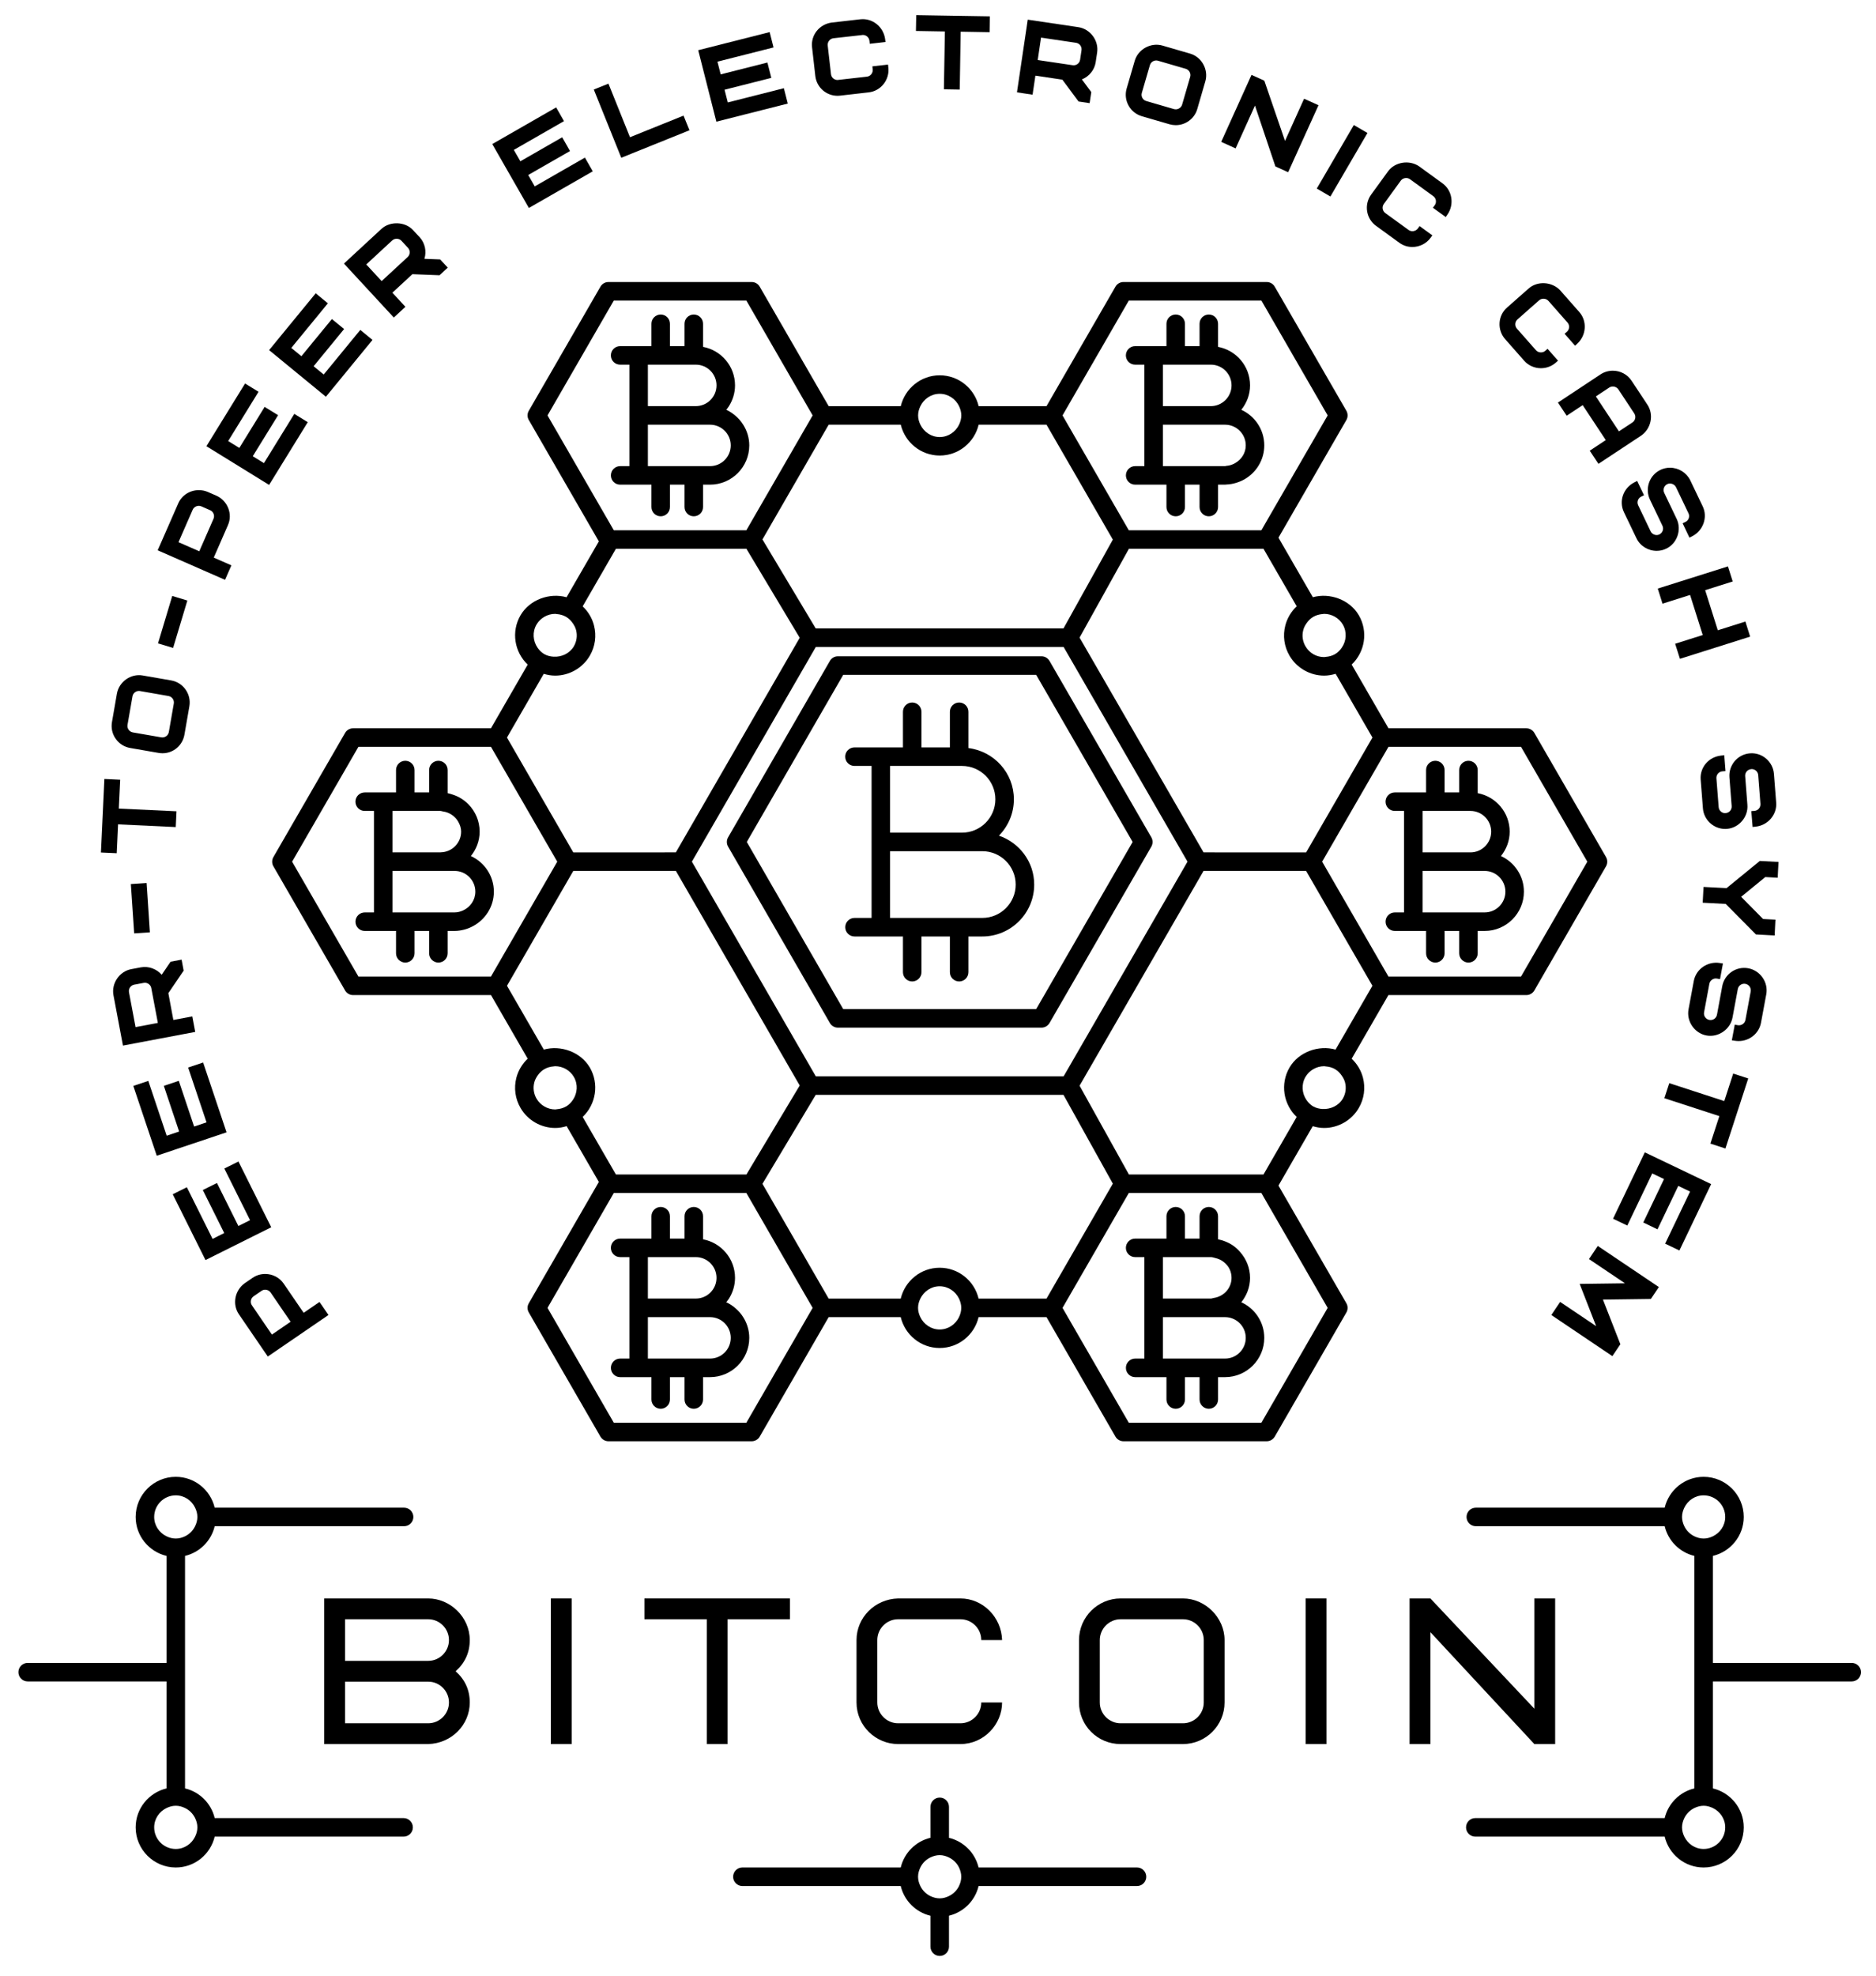 <?xml version="1.0" encoding="UTF-8"?>
<svg width="76px" height="80px" viewBox="0 0 76 80" version="1.1" xmlns="http://www.w3.org/2000/svg" xmlns:xlink="http://www.w3.org/1999/xlink">
    <!-- Generator: Sketch 49 (51002) - http://www.bohemiancoding.com/sketch -->
    <title>bitcoin-grey-28</title>
    <desc>Created with Sketch.</desc>
    <defs></defs>
    <g id="Page-1" stroke="none" stroke-width="1" fill="none" fill-rule="evenodd">
        <g id="bitcoin-grey-28" fill="#000000">
            <path d="M13.978,68.094 L13.978,69.779 L17.347,69.779 C17.81,69.779 18.188,69.4 18.188,68.937 C18.188,68.473 17.81,68.094 17.347,68.094 L13.978,68.094 Z M13.978,67.252 L17.347,67.252 C17.81,67.252 18.188,66.873 18.188,66.41 C18.188,65.947 17.81,65.567 17.347,65.567 L13.978,65.567 L13.978,67.252 Z M13.135,70.621 L13.135,64.725 L17.347,64.725 C18.231,64.725 19.031,65.475 19.031,66.41 C19.031,66.915 18.837,67.336 18.458,67.673 C18.837,68.01 19.031,68.431 19.031,68.937 C19.031,69.846 18.29,70.596 17.347,70.621 L13.135,70.621 Z" id="Fill-1"></path>
            <polygon id="Fill-2" points="22.316 70.621 23.159 70.621 23.159 64.725 22.316 64.725"></polygon>
            <polyline id="Fill-3" points="29.476 65.567 29.476 70.621 28.633 70.621 28.633 65.567 26.106 65.567 26.106 64.725 32.002 64.725 32.002 65.567 29.476 65.567"></polyline>
            <path d="M38.91,64.725 C39.812,64.725 40.57,65.475 40.596,66.41 L39.753,66.41 C39.753,65.947 39.374,65.567 38.91,65.567 L36.384,65.567 C35.921,65.567 35.541,65.947 35.541,66.41 L35.541,68.937 C35.541,69.4 35.921,69.779 36.384,69.779 L38.91,69.779 C39.374,69.779 39.753,69.4 39.753,68.937 L40.596,68.937 C40.596,69.829 39.854,70.621 38.91,70.621 L36.384,70.621 C35.482,70.621 34.699,69.888 34.699,68.937 L34.699,66.41 C34.699,65.5 35.44,64.75 36.384,64.725 L38.91,64.725" id="Fill-4"></path>
            <path d="M48.767,66.41 C48.767,65.947 48.388,65.567 47.924,65.567 L45.397,65.567 C44.935,65.567 44.555,65.947 44.555,66.41 L44.555,68.937 C44.555,69.4 44.935,69.779 45.397,69.779 L47.924,69.779 C48.388,69.779 48.767,69.4 48.767,68.937 L48.767,66.41 Z M49.609,68.937 C49.609,69.863 48.851,70.621 47.924,70.621 L45.397,70.621 C44.463,70.621 43.713,69.871 43.713,68.937 L43.713,66.41 C43.713,65.483 44.471,64.725 45.397,64.725 L47.924,64.725 C48.817,64.725 49.609,65.491 49.609,66.41 L49.609,68.937 Z" id="Fill-5"></path>
            <polygon id="Fill-6" points="52.894 70.621 53.737 70.621 53.737 64.725 52.894 64.725"></polygon>
            <polyline id="Fill-7" points="63.002 70.621 62.159 70.621 57.948 66.09 57.948 70.621 57.105 70.621 57.105 64.725 57.948 64.725 62.159 69.189 62.159 64.725 63.002 64.725 63.002 70.621"></polyline>
            <path d="M10.204,52.386 C10.027,52.507 9.981,52.75 10.104,52.927 L10.982,54.214 L11.947,53.553 L11.067,52.267 C10.945,52.091 10.703,52.045 10.525,52.166 L10.204,52.386 Z M10.306,51.844 C10.646,51.611 11.143,51.687 11.389,52.047 L12.27,53.333 L12.912,52.893 L13.133,53.215 L10.882,54.755 L9.781,53.148 C9.546,52.804 9.634,52.318 9.984,52.064 L10.306,51.844 Z" id="Fill-8"></path>
            <path d="M10.745,52.223 C10.691,52.223 10.64,52.239 10.596,52.269 L10.275,52.489 C10.217,52.529 10.177,52.589 10.165,52.659 C10.152,52.729 10.166,52.799 10.206,52.856 L11.015,54.04 L11.773,53.521 L10.964,52.338 C10.915,52.266 10.833,52.223 10.745,52.223 Z M10.95,54.387 L10,52.998 C9.923,52.886 9.894,52.749 9.919,52.614 C9.944,52.478 10.02,52.361 10.133,52.283 L10.455,52.063 C10.682,51.908 11.015,51.971 11.17,52.196 L12.121,53.586 L10.95,54.387 Z M10.743,51.836 C10.609,51.836 10.483,51.875 10.376,51.947 L10.055,52.167 C9.764,52.378 9.686,52.787 9.884,53.077 L10.915,54.581 L12.959,53.182 L12.88,53.067 L12.237,53.507 L11.286,52.118 C11.165,51.941 10.962,51.836 10.743,51.836 Z M10.849,54.929 L9.678,53.218 C9.404,52.818 9.508,52.254 9.911,51.963 L10.235,51.741 C10.383,51.64 10.559,51.586 10.743,51.586 C11.045,51.586 11.325,51.732 11.492,51.976 L12.302,53.159 L12.944,52.719 L13.307,53.247 L10.849,54.929 Z" id="Fill-9"></path>
            <polyline id="Fill-10" points="9.252 49.985 8.384 48.243 8.732 48.069 9.601 49.812 10.298 49.464 9.256 47.374 9.604 47.2 10.82 49.639 8.381 50.855 7.165 48.416 7.514 48.242 8.556 50.333 9.252 49.985"></polyline>
            <path d="M7.333,48.472 L8.437,50.687 L10.653,49.583 L9.547,47.368 L9.423,47.43 L10.465,49.52 L9.544,49.979 L8.676,48.237 L8.551,48.299 L9.419,50.041 L8.499,50.501 L7.458,48.409 L7.333,48.472 Z M8.325,51.023 L6.998,48.359 L7.57,48.074 L8.612,50.166 L9.084,49.929 L8.216,48.187 L8.789,47.902 L9.657,49.644 L10.13,49.408 L9.088,47.317 L9.66,47.032 L10.988,49.695 L8.325,51.023 Z" id="Fill-11"></path>
            <polyline id="Fill-12" points="7.415 45.898 6.795 44.048 7.164 43.924 7.785 45.774 8.525 45.526 7.78 43.306 8.15 43.181 9.02 45.772 6.429 46.64 5.56 44.05 5.93 43.926 6.675 46.146 7.415 45.898"></polyline>
            <path d="M5.718,44.129 L6.507,46.482 L8.861,45.693 L8.072,43.34 L7.939,43.384 L8.684,45.605 L7.706,45.932 L7.085,44.082 L6.953,44.126 L7.573,45.977 L6.596,46.304 L5.851,44.084 L5.718,44.129 Z M6.35,46.798 L5.401,43.971 L6.008,43.768 L6.753,45.988 L7.257,45.819 L6.637,43.969 L7.243,43.765 L7.864,45.616 L8.367,45.447 L7.622,43.227 L8.229,43.023 L9.178,45.851 L6.35,46.798 Z" id="Fill-13"></path>
            <path d="M5.414,39.749 C5.203,39.789 5.064,39.994 5.104,40.204 L5.393,41.737 L6.541,41.52 L6.252,39.987 C6.213,39.777 6.008,39.637 5.797,39.677 L5.414,39.749 Z M7.308,39.276 L6.688,40.187 L6.924,41.447 L7.69,41.303 L7.763,41.686 L5.081,42.192 L4.72,40.277 C4.645,39.875 4.916,39.446 5.342,39.366 L5.725,39.294 C6.051,39.232 6.386,39.391 6.553,39.688 L6.984,39.056 L7.257,39.004 L7.308,39.276 Z" id="Fill-14"></path>
            <path d="M5.869,39.795 C5.853,39.795 5.836,39.797 5.82,39.8 L5.437,39.871 C5.294,39.899 5.199,40.037 5.226,40.18 L5.492,41.59 L6.395,41.42 L6.129,40.01 C6.106,39.885 5.997,39.795 5.869,39.795 Z M5.293,41.883 L4.981,40.227 C4.928,39.949 5.112,39.679 5.391,39.626 L5.774,39.554 C6.056,39.5 6.324,39.69 6.375,39.964 L6.687,41.619 L5.293,41.883 Z M5.866,39.406 C5.827,39.406 5.787,39.409 5.748,39.417 L5.365,39.489 C5.017,39.554 4.777,39.905 4.843,40.254 L5.181,42.046 L7.617,41.586 L7.591,41.449 L6.824,41.593 L6.555,40.16 L7.175,39.249 L7.157,39.15 L7.059,39.169 L6.543,39.925 L6.444,39.75 C6.325,39.537 6.104,39.406 5.866,39.406 Z M4.981,42.338 L4.597,40.3 C4.507,39.818 4.837,39.334 5.318,39.243 L5.702,39.171 C6.019,39.111 6.343,39.232 6.551,39.47 L6.91,38.942 L7.357,38.858 L7.44,39.304 L6.82,40.215 L7.023,41.301 L7.79,41.157 L7.909,41.785 L4.981,42.338 Z" id="Fill-15"></path>
            <polyline id="Fill-16" points="5.552 37.662 5.435 35.913 5.823 35.888 5.94 37.636 5.552 37.662"></polyline>
            <path d="M5.568,36.029 L5.668,37.528 L5.807,37.519 L5.707,36.02 L5.568,36.029 Z M5.436,37.795 L5.301,35.797 L5.94,35.755 L6.072,37.752 L5.436,37.795 Z" id="Fill-17"></path>
            <polyline id="Fill-18" points="4.683 32.86 7.02 32.97 7.001 33.359 4.664 33.25 4.609 34.418 4.22 34.4 4.349 31.673 4.738 31.692 4.683 32.86"></polyline>
            <path d="M4.351,34.281 L4.49,34.287 L4.545,33.119 L6.882,33.229 L6.889,33.089 L4.552,32.979 L4.607,31.811 L4.468,31.804 L4.351,34.281 Z M4.729,34.549 L4.089,34.52 L4.229,31.542 L4.869,31.573 L4.813,32.741 L7.15,32.851 L7.12,33.49 L4.783,33.38 L4.729,34.549 Z" id="Fill-19"></path>
            <path d="M5.695,27.859 C5.483,27.822 5.28,27.965 5.244,28.176 L5.043,29.329 C5.006,29.54 5.149,29.743 5.36,29.78 L6.513,29.98 C6.725,30.017 6.927,29.874 6.963,29.663 L7.164,28.511 C7.201,28.3 7.059,28.096 6.847,28.06 L5.695,27.859 Z M6.914,27.676 C7.337,27.749 7.621,28.155 7.549,28.578 L7.348,29.73 C7.273,30.156 6.872,30.439 6.445,30.364 L5.293,30.164 C4.871,30.09 4.585,29.685 4.659,29.262 L4.859,28.109 C4.931,27.702 5.343,27.402 5.762,27.475 L6.914,27.676 Z" id="Fill-20"></path>
            <path d="M5.628,27.978 C5.499,27.978 5.389,28.071 5.367,28.197 L5.166,29.35 C5.141,29.494 5.238,29.631 5.382,29.657 L6.534,29.857 C6.678,29.881 6.815,29.784 6.84,29.642 L7.041,28.489 C7.053,28.42 7.037,28.35 6.997,28.292 C6.956,28.234 6.895,28.195 6.825,28.183 L5.674,27.982 C5.659,27.98 5.644,27.978 5.628,27.978 Z M6.58,30.111 C6.55,30.111 6.521,30.109 6.491,30.104 L5.339,29.903 C5.059,29.854 4.871,29.586 4.92,29.307 L5.121,28.155 C5.169,27.879 5.433,27.69 5.717,27.736 L6.868,27.937 C7.003,27.96 7.122,28.035 7.201,28.148 C7.28,28.261 7.311,28.397 7.287,28.533 L7.086,29.684 C7.044,29.932 6.831,30.111 6.58,30.111 Z M5.634,27.589 C5.322,27.589 5.036,27.827 4.982,28.131 L4.782,29.283 C4.752,29.455 4.792,29.628 4.892,29.772 C4.993,29.916 5.143,30.011 5.315,30.041 L6.467,30.241 C6.83,30.305 7.163,30.061 7.225,29.709 L7.426,28.556 C7.486,28.2 7.248,27.861 6.893,27.799 L5.74,27.598 C5.705,27.592 5.669,27.589 5.634,27.589 Z M6.583,30.501 C6.53,30.501 6.477,30.496 6.424,30.487 L5.272,30.287 C5.034,30.246 4.827,30.114 4.688,29.916 C4.548,29.718 4.495,29.478 4.536,29.24 L4.736,28.088 C4.819,27.613 5.293,27.265 5.783,27.352 L6.936,27.552 C7.426,27.638 7.756,28.107 7.672,28.599 L7.471,29.752 C7.395,30.186 7.022,30.501 6.583,30.501 Z" id="Fill-21"></path>
            <polyline id="Fill-22" points="6.557 25.968 7.062 24.288 7.435 24.4 6.93 26.08 6.557 25.968"></polyline>
            <path d="M6.712,25.884 L6.846,25.924 L7.279,24.484 L7.145,24.444 L6.712,25.884 Z M7.013,26.236 L6.401,26.052 L6.978,24.132 L7.59,24.317 L7.013,26.236 Z" id="Fill-23"></path>
            <path d="M8.205,20.389 C8.009,20.303 7.778,20.393 7.692,20.589 L7.066,22.018 L8.138,22.488 L8.764,21.058 C8.85,20.862 8.759,20.631 8.563,20.545 L8.205,20.389 Z M8.719,20.187 C9.098,20.354 9.296,20.816 9.12,21.215 L8.495,22.644 L9.209,22.956 L9.053,23.314 L6.553,22.218 L7.335,20.433 C7.502,20.051 7.961,19.869 8.362,20.032 L8.719,20.187 Z" id="Fill-24"></path>
            <path d="M7.231,21.954 L8.073,22.323 L8.649,21.008 C8.677,20.944 8.679,20.872 8.653,20.806 C8.627,20.74 8.577,20.688 8.513,20.66 L8.155,20.503 C8.027,20.446 7.864,20.51 7.807,20.639 L7.231,21.954 Z M8.202,22.652 L6.902,22.082 L7.578,20.539 C7.688,20.287 8.002,20.164 8.255,20.274 L8.613,20.431 C8.738,20.485 8.835,20.586 8.885,20.715 C8.935,20.843 8.933,20.983 8.878,21.108 L8.202,22.652 Z M6.717,22.154 L8.988,23.149 L9.044,23.021 L8.331,22.708 L9.005,21.165 C9.075,21.007 9.078,20.831 9.014,20.668 C8.95,20.504 8.824,20.37 8.669,20.302 L8.312,20.146 C8.232,20.114 8.146,20.097 8.057,20.097 C7.791,20.097 7.552,20.248 7.45,20.483 L6.717,22.154 Z M9.117,23.479 L6.388,22.283 L7.221,20.383 C7.363,20.057 7.691,19.847 8.057,19.847 C8.178,19.847 8.296,19.87 8.409,19.916 L8.769,20.073 C8.985,20.168 9.16,20.352 9.247,20.577 C9.335,20.802 9.331,21.047 9.234,21.265 L8.66,22.579 L9.374,22.892 L9.117,23.479 Z" id="Fill-25"></path>
            <polyline id="Fill-26" points="9.736 18.31 10.762 16.648 11.094 16.853 10.068 18.515 10.733 18.925 11.964 16.931 12.296 17.136 10.861 19.463 8.534 18.027 9.969 15.701 10.302 15.906 9.072 17.9 9.736 18.31"></polyline>
            <path d="M8.706,17.987 L10.82,19.29 L12.124,17.177 L12.004,17.103 L10.774,19.097 L9.896,18.555 L10.922,16.894 L10.802,16.82 L9.777,18.482 L8.9,17.941 L10.13,15.947 L10.01,15.873 L8.706,17.987 Z M10.902,19.635 L8.362,18.068 L9.928,15.529 L10.474,15.864 L9.244,17.859 L9.696,18.138 L10.721,16.476 L11.266,16.812 L10.24,18.474 L10.693,18.753 L11.923,16.759 L12.468,17.095 L10.902,19.635 Z" id="Fill-27"></path>
            <polyline id="Fill-28" points="12.228 14.6 13.463 13.095 13.764 13.342 12.529 14.847 13.131 15.341 14.613 13.535 14.914 13.782 13.185 15.889 11.078 14.16 12.807 12.052 13.107 12.299 11.625 14.105 12.228 14.6"></polyline>
            <path d="M11.254,14.143 L13.168,15.713 L14.738,13.799 L14.63,13.711 L13.148,15.517 L12.354,14.865 L13.588,13.359 L13.48,13.271 L12.245,14.776 L11.449,14.122 L12.932,12.317 L12.824,12.229 L11.254,14.143 Z M13.203,16.065 L10.902,14.177 L12.79,11.876 L13.283,12.282 L11.801,14.088 L12.21,14.424 L13.446,12.919 L13.94,13.324 L12.705,14.83 L13.114,15.165 L14.596,13.359 L15.09,13.765 L13.203,16.065 Z" id="Fill-29"></path>
            <path d="M16.356,9.665 C16.21,9.508 15.963,9.499 15.805,9.644 L14.661,10.701 L15.454,11.559 L16.598,10.502 C16.756,10.356 16.766,10.109 16.62,9.952 L16.356,9.665 Z M17.76,11.019 L16.66,10.975 L15.719,11.845 L16.247,12.417 L15.961,12.681 L14.11,10.68 L15.541,9.358 C15.841,9.081 16.348,9.084 16.641,9.401 L16.906,9.687 C17.131,9.93 17.174,10.298 17.01,10.597 L17.775,10.628 L17.963,10.831 L17.76,11.019 Z" id="Fill-30"></path>
            <path d="M14.838,10.708 L15.461,11.382 L16.513,10.41 C16.565,10.362 16.595,10.297 16.598,10.226 C16.601,10.156 16.576,10.088 16.528,10.036 L16.264,9.75 C16.168,9.647 15.993,9.64 15.889,9.736 L14.838,10.708 Z M15.447,11.735 L14.484,10.694 L15.72,9.552 C15.921,9.367 16.263,9.381 16.447,9.58 L16.712,9.867 C16.805,9.967 16.853,10.099 16.848,10.236 C16.842,10.374 16.783,10.501 16.682,10.594 L15.447,11.735 Z M14.287,10.687 L15.968,12.505 L16.07,12.41 L15.542,11.838 L16.613,10.848 L17.713,10.891 L17.786,10.824 L17.719,10.751 L16.803,10.714 L16.9,10.537 C17.039,10.285 17.004,9.978 16.815,9.772 L16.549,9.486 C16.318,9.236 15.871,9.223 15.626,9.45 L14.287,10.687 Z M15.954,12.858 L13.934,10.673 L15.456,9.266 C15.799,8.949 16.413,8.969 16.732,9.316 L16.998,9.602 C17.217,9.84 17.288,10.174 17.194,10.48 L17.832,10.505 L18.14,10.837 L17.807,11.145 L16.707,11.102 L15.896,11.852 L16.424,12.424 L15.954,12.858 Z" id="Fill-31"></path>
            <polyline id="Fill-32" points="21.034 6.701 22.729 5.73 22.922 6.069 21.229 7.04 21.616 7.718 23.649 6.552 23.844 6.891 21.473 8.251 20.113 5.879 22.484 4.52 22.678 4.858 20.646 6.024 21.034 6.701"></polyline>
            <path d="M20.284,5.925 L21.519,8.08 L23.673,6.845 L23.603,6.723 L21.57,7.888 L21.058,6.993 L22.751,6.023 L22.682,5.901 L20.988,6.872 L20.475,5.978 L22.507,4.812 L22.438,4.69 L20.284,5.925 Z M21.426,8.421 L19.943,5.833 L22.531,4.349 L22.848,4.905 L20.816,6.07 L21.081,6.531 L22.775,5.559 L23.092,6.116 L21.399,7.086 L21.663,7.547 L23.696,6.382 L24.014,6.937 L21.426,8.421 Z" id="Fill-33"></path>
            <polyline id="Fill-34" points="25.453 5.718 27.622 4.845 27.769 5.206 25.238 6.226 24.219 3.695 24.58 3.55 25.453 5.718"></polyline>
            <path d="M24.381,3.765 L25.308,6.063 L27.605,5.137 L27.553,5.007 L25.384,5.881 L24.511,3.713 L24.381,3.765 Z M25.169,6.388 L24.056,3.626 L24.649,3.387 L25.522,5.556 L27.691,4.682 L27.932,5.275 L25.169,6.388 Z" id="Fill-35"></path>
            <polyline id="Fill-36" points="29.105 3.164 30.999 2.684 31.095 3.063 29.201 3.543 29.394 4.3 31.666 3.724 31.762 4.103 29.111 4.775 28.438 2.124 31.09 1.452 31.186 1.83 28.913 2.407 29.105 3.164"></polyline>
            <path d="M28.589,2.214 L29.202,4.623 L31.61,4.012 L31.576,3.876 L29.303,4.452 L29.049,3.453 L30.943,2.972 L30.909,2.836 L29.015,3.316 L28.761,2.316 L31.034,1.74 L31,1.604 L28.589,2.214 Z M29.021,4.927 L28.286,2.033 L31.18,1.3 L31.337,1.921 L29.065,2.497 L29.196,3.012 L31.089,2.532 L31.247,3.153 L29.353,3.633 L29.484,4.148 L31.756,3.572 L31.914,4.194 L29.021,4.927 Z" id="Fill-37"></path>
            <path d="M34.869,0.905 C35.284,0.858 35.672,1.162 35.732,1.591 L35.346,1.635 C35.321,1.422 35.127,1.268 34.914,1.292 L33.751,1.425 C33.539,1.449 33.385,1.643 33.408,1.856 L33.541,3.019 C33.565,3.232 33.76,3.386 33.973,3.362 L35.135,3.229 C35.348,3.204 35.502,3.011 35.479,2.797 L35.865,2.753 C35.912,3.163 35.613,3.567 35.179,3.616 L34.017,3.749 C33.603,3.796 33.204,3.5 33.154,3.063 L33.021,1.901 C32.974,1.483 33.275,1.099 33.707,1.038 L34.869,0.905" id="Fill-38"></path>
            <path d="M34.954,1.025 C34.931,1.025 34.907,1.027 34.883,1.029 L33.721,1.162 C33.359,1.213 33.105,1.532 33.146,1.887 L33.278,3.049 C33.319,3.403 33.635,3.67 34.002,3.625 L35.165,3.492 C35.338,3.472 35.495,3.384 35.604,3.243 C35.684,3.141 35.731,3.018 35.743,2.893 L35.601,2.909 C35.57,3.137 35.388,3.325 35.149,3.353 L33.987,3.486 C33.698,3.519 33.449,3.312 33.417,3.033 L33.284,1.87 C33.253,1.588 33.456,1.333 33.737,1.301 L34.9,1.168 C35.141,1.141 35.36,1.284 35.44,1.499 L35.579,1.483 C35.487,1.215 35.238,1.025 34.954,1.025 Z M33.93,3.879 C33.469,3.879 33.082,3.534 33.03,3.077 L32.898,1.915 C32.841,1.425 33.189,0.985 33.689,0.914 L34.855,0.781 C35.345,0.726 35.787,1.085 35.856,1.573 L35.874,1.701 L35.236,1.774 L35.222,1.65 C35.206,1.516 35.093,1.415 34.958,1.415 L33.765,1.549 C33.621,1.565 33.517,1.697 33.532,1.843 L33.665,3.004 C33.681,3.138 33.794,3.239 33.929,3.239 L35.121,3.104 C35.265,3.088 35.37,2.956 35.355,2.811 L35.341,2.687 L35.975,2.614 L35.989,2.739 C36.016,2.969 35.947,3.209 35.801,3.397 C35.65,3.591 35.434,3.713 35.193,3.74 L34.031,3.873 C33.997,3.877 33.963,3.879 33.93,3.879 Z" id="Fill-39"></path>
            <polyline id="Fill-40" points="38.796 1.156 38.757 3.5 38.366 3.493 38.406 1.15 37.233 1.13 37.24 0.74 39.975 0.785 39.968 1.176 38.796 1.156"></polyline>
            <path d="M38.493,3.37 L38.634,3.373 L38.673,1.029 L39.845,1.049 L39.848,0.908 L37.363,0.867 L37.36,1.007 L38.533,1.027 L38.493,3.37 Z M38.88,3.627 L38.239,3.616 L38.279,1.273 L37.106,1.253 L37.118,0.613 L40.102,0.662 L40.09,1.303 L38.919,1.283 L38.88,3.627 Z" id="Fill-41"></path>
            <path d="M43.938,2.051 C43.969,1.84 43.822,1.64 43.609,1.609 L42.068,1.381 L41.898,2.536 L43.437,2.765 C43.65,2.796 43.849,2.648 43.881,2.437 L43.938,2.051 Z M43.764,3.994 L43.107,3.11 L41.841,2.921 L41.726,3.692 L41.341,3.634 L41.741,0.938 L43.667,1.224 C44.071,1.284 44.387,1.681 44.323,2.109 L44.266,2.494 C44.217,2.822 43.957,3.086 43.621,3.146 L44.078,3.761 L44.037,4.035 L43.764,3.994 Z" id="Fill-42"></path>
            <path d="M42.04,2.431 L43.456,2.641 C43.604,2.664 43.736,2.559 43.757,2.418 L43.814,2.033 C43.824,1.963 43.807,1.893 43.764,1.836 C43.722,1.78 43.661,1.743 43.591,1.733 L42.174,1.523 L42.04,2.431 Z M43.495,2.894 C43.47,2.894 43.445,2.892 43.419,2.888 L41.755,2.642 L41.963,1.239 L43.628,1.486 C43.763,1.505 43.883,1.577 43.965,1.687 C44.047,1.798 44.081,1.934 44.061,2.07 L44.004,2.455 C43.966,2.706 43.748,2.894 43.495,2.894 Z M43.834,3.878 L43.932,3.893 L43.947,3.794 L43.4,3.059 L43.599,3.023 C43.882,2.972 44.101,2.752 44.142,2.476 L44.2,2.09 C44.251,1.74 43.999,1.4 43.648,1.347 L41.847,1.08 L41.483,3.529 L41.621,3.549 L41.736,2.779 L43.177,2.994 L43.834,3.878 Z M44.142,4.177 L43.694,4.11 L43.038,3.226 L41.946,3.063 L41.831,3.834 L41.199,3.739 L41.636,0.796 L43.686,1.1 C44.17,1.173 44.519,1.643 44.447,2.127 L44.389,2.513 C44.342,2.832 44.125,3.096 43.829,3.216 L44.21,3.729 L44.142,4.177 Z" id="Fill-43"></path>
            <path d="M48.336,3.15 C48.396,2.944 48.276,2.726 48.07,2.666 L46.947,2.339 C46.741,2.279 46.524,2.399 46.464,2.605 L46.137,3.728 C46.077,3.934 46.196,4.151 46.402,4.211 L47.525,4.538 C47.732,4.598 47.949,4.479 48.009,4.273 L48.336,3.15 Z M48.383,4.382 C48.264,4.793 47.828,5.032 47.417,4.912 L46.293,4.586 C45.878,4.464 45.642,4.034 45.763,3.619 L46.09,2.495 C46.209,2.084 46.645,1.845 47.056,1.965 L48.18,2.291 C48.576,2.407 48.828,2.85 48.71,3.259 L48.383,4.382 Z" id="Fill-44"></path>
            <path d="M46.839,2.449 C46.722,2.449 46.617,2.527 46.584,2.64 L46.257,3.763 C46.216,3.903 46.297,4.051 46.437,4.091 L47.561,4.418 C47.697,4.458 47.85,4.374 47.889,4.238 L48.216,3.115 C48.236,3.047 48.228,2.976 48.194,2.913 C48.16,2.851 48.103,2.806 48.036,2.786 L46.912,2.459 C46.888,2.452 46.864,2.449 46.839,2.449 Z M47.634,4.679 C47.586,4.679 47.538,4.672 47.49,4.658 L46.368,4.331 C46.095,4.252 45.938,3.966 46.017,3.693 L46.344,2.57 C46.422,2.305 46.715,2.143 46.982,2.219 L48.105,2.546 C48.237,2.584 48.347,2.672 48.413,2.794 C48.48,2.915 48.495,3.053 48.456,3.185 L48.129,4.308 C48.066,4.526 47.862,4.679 47.634,4.679 Z M46.839,2.059 C46.549,2.059 46.29,2.253 46.21,2.53 L45.883,3.654 C45.782,4 45.981,4.364 46.328,4.466 L47.452,4.792 C47.793,4.893 48.166,4.683 48.263,4.347 L48.59,3.224 C48.687,2.889 48.479,2.509 48.145,2.411 L47.021,2.085 C46.961,2.068 46.9,2.059 46.839,2.059 Z M47.633,5.068 C47.548,5.068 47.464,5.056 47.382,5.033 L46.258,4.706 C45.779,4.566 45.503,4.062 45.643,3.584 L45.97,2.461 C46.105,1.995 46.622,1.71 47.091,1.845 L48.214,2.171 C48.685,2.309 48.966,2.822 48.83,3.293 L48.503,4.417 C48.392,4.801 48.034,5.068 47.633,5.068 Z" id="Fill-45"></path>
            <polyline id="Fill-46" points="52.123 6.809 51.769 6.648 50.858 3.934 49.994 5.843 49.639 5.683 50.764 3.198 51.119 3.359 52.042 6.044 52.894 4.163 53.249 4.324 52.123 6.809"></polyline>
            <path d="M51.87,6.556 L52.061,6.643 L53.084,4.386 L52.956,4.328 L52.026,6.382 L51.019,3.45 L50.826,3.364 L49.804,5.62 L49.932,5.678 L50.876,3.592 L51.87,6.556 Z M52.185,6.974 L51.668,6.739 L50.841,4.275 L50.057,6.009 L49.473,5.745 L50.701,3.032 L51.22,3.267 L52.058,5.706 L52.831,3.998 L53.415,4.261 L52.185,6.974 Z" id="Fill-47"></path>
            <polyline id="Fill-48" points="54.891 5.234 55.228 5.43 53.853 7.786 53.516 7.59 54.891 5.234"></polyline>
            <path d="M53.687,7.545 L53.808,7.615 L55.057,5.475 L54.936,5.404 L53.687,7.545 Z M53.897,7.957 L53.345,7.635 L54.846,5.063 L55.398,5.385 L53.897,7.957 Z" id="Fill-49"></path>
            <path d="M58.365,7.525 C58.703,7.77 58.783,8.256 58.539,8.612 L58.224,8.384 C58.35,8.21 58.311,7.966 58.137,7.84 L57.192,7.154 C57.019,7.028 56.774,7.067 56.648,7.24 L55.962,8.185 C55.836,8.358 55.875,8.604 56.048,8.729 L56.994,9.415 C57.167,9.541 57.412,9.502 57.537,9.329 L57.853,9.558 C57.609,9.892 57.117,9.986 56.765,9.73 L55.819,9.044 C55.482,8.799 55.389,8.313 55.646,7.957 L56.333,7.012 C56.58,6.671 57.062,6.592 57.421,6.839 L58.365,7.525" id="Fill-50"></path>
            <path d="M56.961,6.82 C56.748,6.82 56.556,6.917 56.434,7.085 L55.748,8.03 C55.537,8.322 55.602,8.731 55.893,8.943 L56.838,9.629 C57.085,9.808 57.45,9.777 57.668,9.578 L57.552,9.495 C57.379,9.639 57.106,9.652 56.92,9.517 L55.975,8.831 C55.745,8.663 55.694,8.341 55.861,8.111 L56.547,7.167 C56.706,6.947 57.043,6.892 57.266,7.052 L58.21,7.739 C58.321,7.819 58.395,7.938 58.416,8.074 C58.431,8.168 58.42,8.262 58.386,8.347 L58.499,8.429 C58.622,8.146 58.542,7.807 58.292,7.626 L57.347,6.94 C57.234,6.862 57.1,6.82 56.961,6.82 Z M57.216,10.001 C57.026,10.001 56.844,9.943 56.691,9.831 L55.746,9.145 C55.343,8.853 55.253,8.287 55.545,7.883 L56.232,6.938 C56.508,6.557 57.092,6.462 57.492,6.736 L58.439,7.424 C58.831,7.709 58.923,8.273 58.642,8.683 L58.57,8.788 L58.049,8.412 L58.123,8.311 C58.208,8.193 58.182,8.027 58.063,7.941 L57.119,7.255 C57.004,7.173 56.831,7.201 56.749,7.314 L56.063,8.258 C55.977,8.376 56.003,8.542 56.122,8.628 L57.067,9.314 C57.182,9.397 57.354,9.368 57.436,9.256 L57.509,9.154 L58.027,9.53 L57.954,9.631 C57.785,9.863 57.509,10.001 57.216,10.001 Z" id="Fill-51"></path>
            <path d="M63.888,12.719 C64.164,13.032 64.136,13.525 63.818,13.82 L63.561,13.527 C63.722,13.385 63.737,13.138 63.596,12.977 L62.822,12.1 C62.68,11.939 62.433,11.923 62.271,12.066 L61.395,12.839 C61.233,12.981 61.218,13.229 61.359,13.389 L62.133,14.266 C62.275,14.427 62.523,14.443 62.684,14.301 L62.941,14.593 C62.632,14.867 62.13,14.852 61.841,14.524 L61.067,13.647 C60.791,13.335 60.806,12.838 61.137,12.547 L62.014,11.773 C62.33,11.495 62.816,11.522 63.114,11.842 L63.888,12.719" id="Fill-52"></path>
            <path d="M62.523,11.707 C62.365,11.707 62.214,11.764 62.096,11.867 L61.219,12.641 C61.088,12.756 61.01,12.915 61,13.089 C60.989,13.263 61.047,13.436 61.161,13.565 L61.935,14.442 C62.134,14.668 62.501,14.72 62.757,14.573 L62.663,14.466 C62.461,14.57 62.192,14.522 62.039,14.349 L61.266,13.472 C61.078,13.259 61.099,12.933 61.312,12.745 L62.189,11.972 C62.394,11.792 62.735,11.813 62.916,12.017 L63.69,12.894 C63.848,13.075 63.857,13.337 63.727,13.527 L63.819,13.632 C64.002,13.383 63.998,13.033 63.794,12.802 L63.021,11.925 C62.892,11.787 62.71,11.707 62.523,11.707 Z M62.425,14.91 C62.165,14.91 61.917,14.8 61.747,14.607 L60.974,13.73 C60.816,13.552 60.735,13.313 60.75,13.073 C60.765,12.832 60.873,12.612 61.054,12.453 L61.931,11.68 C62.285,11.367 62.876,11.403 63.206,11.757 L63.981,12.636 C64.303,13 64.268,13.573 63.903,13.912 L63.81,13.999 L63.384,13.516 L63.478,13.434 C63.587,13.337 63.598,13.169 63.502,13.06 L62.729,12.183 C62.636,12.078 62.46,12.066 62.354,12.159 L61.477,12.933 C61.368,13.029 61.357,13.197 61.453,13.307 L62.227,14.184 C62.319,14.288 62.496,14.3 62.601,14.207 L62.694,14.124 L63.118,14.604 L63.024,14.687 C62.861,14.831 62.648,14.91 62.425,14.91 Z" id="Fill-53"></path>
            <path d="M65.666,15.697 C65.549,15.519 65.306,15.469 65.127,15.587 L64.478,16.017 L65.551,17.641 L66.2,17.211 C66.38,17.093 66.429,16.851 66.311,16.671 L65.666,15.697 Z M64.791,18.609 L64.576,18.285 L65.227,17.855 L64.152,16.231 L63.504,16.661 L63.288,16.336 L64.912,15.262 C65.257,15.035 65.751,15.119 65.991,15.483 L66.636,16.457 C66.865,16.804 66.77,17.287 66.416,17.536 L64.791,18.609 Z" id="Fill-54"></path>
            <path d="M64.651,16.052 L65.586,17.467 L66.131,17.107 C66.19,17.068 66.23,17.009 66.245,16.94 C66.259,16.87 66.245,16.799 66.206,16.74 L65.562,15.766 C65.485,15.65 65.314,15.614 65.196,15.691 L64.651,16.052 Z M65.516,17.814 L64.304,15.981 L65.058,15.483 C65.287,15.331 65.621,15.4 65.771,15.629 L66.415,16.603 C66.491,16.717 66.517,16.855 66.489,16.991 C66.461,17.125 66.383,17.241 66.269,17.316 L65.516,17.814 Z M64.75,18.32 L64.826,18.436 L66.347,17.432 C66.641,17.225 66.725,16.818 66.531,16.526 L65.887,15.551 C65.697,15.264 65.266,15.178 64.981,15.366 L63.461,16.371 L63.539,16.488 L64.187,16.058 L65.4,17.89 L64.75,18.32 Z M64.756,18.782 L64.403,18.25 L65.053,17.82 L64.117,16.405 L63.469,16.834 L63.115,16.301 L64.843,15.158 C64.989,15.062 65.16,15.011 65.338,15.011 C65.646,15.011 65.929,15.162 66.096,15.414 L66.74,16.388 C67.007,16.792 66.894,17.353 66.488,17.638 L64.756,18.782 Z" id="Fill-55"></path>
            <path d="M66.406,21.739 L65.9,20.684 C65.718,20.3 65.875,19.844 66.268,19.644 L66.436,19.995 C66.242,20.088 66.16,20.322 66.253,20.515 L66.758,21.571 C66.851,21.764 67.084,21.847 67.277,21.754 C67.471,21.661 67.554,21.427 67.461,21.234 L66.956,20.178 C66.775,19.802 66.926,19.329 67.322,19.139 C67.695,18.96 68.174,19.111 68.363,19.506 L68.868,20.56 C69.048,20.937 68.887,21.403 68.501,21.601 L68.333,21.249 C68.526,21.156 68.609,20.923 68.516,20.729 L68.011,19.674 C67.918,19.48 67.685,19.398 67.491,19.49 C67.298,19.583 67.215,19.817 67.308,20.01 L67.813,21.066 C67.989,21.435 67.836,21.919 67.445,22.105 C67.073,22.284 66.594,22.133 66.406,21.739" id="Fill-56"></path>
            <path d="M66.215,19.824 C65.968,20.013 65.878,20.345 66.013,20.63 L66.519,21.685 C66.626,21.91 66.86,22.055 67.115,22.055 C67.211,22.055 67.307,22.033 67.391,21.993 C67.545,21.919 67.662,21.787 67.721,21.62 C67.78,21.453 67.772,21.271 67.7,21.12 L67.195,20.064 C67.136,19.941 67.128,19.801 67.174,19.671 C67.22,19.541 67.313,19.437 67.437,19.377 C67.684,19.259 68.004,19.372 68.123,19.62 L68.628,20.675 C68.688,20.798 68.696,20.938 68.65,21.068 C68.619,21.157 68.564,21.235 68.493,21.294 L68.553,21.42 C68.796,21.23 68.888,20.893 68.755,20.614 L68.251,19.56 C68.101,19.249 67.687,19.103 67.377,19.251 C67.217,19.328 67.098,19.462 67.041,19.629 C66.985,19.794 66.995,19.97 67.069,20.124 L67.574,21.18 C67.696,21.436 67.588,21.744 67.331,21.867 C67.083,21.985 66.764,21.871 66.645,21.625 L66.14,20.569 C66.036,20.352 66.098,20.097 66.275,19.95 L66.215,19.824 Z M67.115,22.305 C66.764,22.305 66.441,22.104 66.294,21.792 L65.788,20.738 C65.575,20.291 65.761,19.762 66.211,19.532 L66.325,19.474 L66.602,20.054 L66.49,20.108 C66.358,20.171 66.302,20.329 66.366,20.461 L66.871,21.517 C66.932,21.643 67.096,21.703 67.223,21.641 C67.355,21.578 67.411,21.419 67.348,21.288 L66.843,20.232 C66.741,20.019 66.727,19.776 66.804,19.549 C66.883,19.317 67.048,19.132 67.268,19.026 C67.387,18.969 67.52,18.939 67.653,18.939 C68.003,18.939 68.327,19.14 68.476,19.451 L68.981,20.506 C69.19,20.944 69,21.485 68.558,21.712 L68.443,21.771 L68.166,21.189 L68.279,21.136 C68.343,21.105 68.391,21.052 68.414,20.985 C68.438,20.918 68.434,20.847 68.403,20.784 L67.898,19.728 C67.837,19.601 67.673,19.542 67.545,19.603 C67.481,19.633 67.434,19.687 67.41,19.754 C67.386,19.821 67.39,19.893 67.42,19.956 L67.925,21.012 C68.026,21.222 68.038,21.474 67.957,21.703 C67.876,21.933 67.713,22.116 67.499,22.218 C67.381,22.275 67.248,22.305 67.115,22.305 Z" id="Fill-57"></path>
            <polyline id="Fill-58" points="68.922 23.817 69.51 25.678 70.627 25.325 70.744 25.697 68.139 26.521 68.021 26.148 69.138 25.795 68.55 23.934 67.433 24.287 67.315 23.915 69.921 23.092 70.038 23.464 68.922 23.817"></polyline>
            <path d="M68.178,26.23 L68.22,26.364 L70.587,25.616 L70.545,25.482 L69.428,25.834 L68.765,23.735 L69.881,23.382 L69.839,23.249 L67.472,23.996 L67.514,24.13 L68.631,23.777 L69.294,25.877 L68.178,26.23 Z M68.057,26.677 L67.863,26.067 L68.981,25.714 L68.468,24.091 L67.351,24.444 L67.159,23.833 L70.002,22.935 L70.195,23.545 L69.079,23.898 L69.591,25.521 L70.709,25.168 L70.901,25.779 L68.057,26.677 Z" id="Fill-59"></path>
            <path d="M69.112,32.722 L69.021,31.557 C68.988,31.133 69.3,30.766 69.738,30.719 L69.769,31.108 C69.555,31.124 69.394,31.313 69.41,31.527 L69.501,32.692 C69.518,32.906 69.706,33.067 69.919,33.05 C70.133,33.033 70.294,32.845 70.277,32.632 L70.187,31.466 C70.154,31.05 70.465,30.663 70.903,30.629 C71.314,30.597 71.707,30.91 71.74,31.345 L71.832,32.51 C71.863,32.926 71.545,33.303 71.115,33.348 L71.084,32.96 C71.299,32.943 71.459,32.755 71.442,32.541 L71.353,31.375 C71.336,31.162 71.146,31.001 70.934,31.018 C70.721,31.034 70.559,31.223 70.575,31.436 L70.666,32.602 C70.697,33.009 70.381,33.405 69.949,33.438 C69.537,33.47 69.146,33.157 69.112,32.722" id="Fill-60"></path>
            <path d="M69.624,30.869 C69.325,30.957 69.122,31.234 69.146,31.547 L69.237,32.712 C69.265,33.067 69.585,33.339 69.939,33.314 C70.293,33.287 70.568,32.965 70.542,32.611 L70.451,31.446 C70.44,31.309 70.483,31.177 70.573,31.072 C70.663,30.967 70.788,30.903 70.924,30.893 L70.964,30.891 C71.231,30.891 71.456,31.1 71.477,31.366 L71.567,32.531 C71.585,32.771 71.436,32.986 71.217,33.059 L71.229,33.198 C71.523,33.109 71.73,32.828 71.707,32.52 L71.616,31.355 C71.589,31 71.267,30.729 70.913,30.753 C70.737,30.767 70.578,30.849 70.464,30.985 C70.352,31.118 70.298,31.286 70.311,31.456 L70.402,32.622 C70.413,32.758 70.369,32.891 70.279,32.996 C70.19,33.101 70.065,33.164 69.929,33.174 L69.888,33.176 C69.622,33.176 69.397,32.967 69.377,32.702 L69.286,31.536 C69.275,31.399 69.318,31.266 69.408,31.162 C69.47,31.09 69.548,31.037 69.635,31.008 L69.624,30.869 Z M69.891,33.566 C69.421,33.566 69.024,33.199 68.988,32.732 L68.897,31.567 C68.858,31.075 69.222,30.648 69.725,30.595 L69.853,30.582 L69.903,31.223 L69.778,31.233 C69.708,31.238 69.644,31.27 69.598,31.324 C69.552,31.378 69.529,31.447 69.535,31.517 L69.626,32.682 C69.636,32.819 69.752,32.926 69.888,32.926 C69.979,32.92 70.044,32.887 70.09,32.833 C70.136,32.78 70.158,32.711 70.153,32.641 L70.062,31.476 C70.044,31.239 70.119,31.008 70.272,30.824 C70.43,30.637 70.65,30.523 70.894,30.504 C71.393,30.464 71.827,30.846 71.865,31.336 L71.956,32.501 C71.993,32.985 71.622,33.42 71.128,33.472 L71.001,33.486 L70.949,32.845 L71.074,32.835 C71.22,32.824 71.329,32.696 71.318,32.551 L71.228,31.385 C71.217,31.249 71.102,31.141 70.964,31.141 C70.874,31.147 70.81,31.18 70.763,31.234 C70.717,31.288 70.694,31.356 70.7,31.426 L70.79,32.592 C70.828,33.081 70.447,33.526 69.959,33.563 C69.937,33.565 69.914,33.566 69.891,33.566 Z" id="Fill-61"></path>
            <polyline id="Fill-62" points="69.968 36.48 69.11 36.435 69.131 36.045 69.987 36.09 71.334 34.989 71.919 35.02 71.898 35.41 71.474 35.387 70.352 36.304 71.371 37.335 71.795 37.357 71.775 37.747 71.19 37.716 69.968 36.48"></polyline>
            <path d="M71.245,37.593 L71.657,37.615 L71.664,37.476 L71.316,37.457 L70.166,36.295 L71.432,35.26 L71.78,35.278 L71.788,35.138 L71.376,35.117 L70.029,36.217 L69.249,36.176 L69.242,36.317 L70.022,36.358 L71.245,37.593 Z M71.894,37.879 L71.136,37.838 L69.913,36.602 L68.979,36.553 L69.013,35.914 L69.946,35.962 L71.293,34.862 L72.05,34.902 L72.017,35.542 L71.515,35.514 L70.537,36.314 L71.426,37.213 L71.926,37.239 L71.894,37.879 Z" id="Fill-63"></path>
            <path d="M68.528,40.896 L68.742,39.743 C68.82,39.325 69.217,39.049 69.652,39.118 L69.581,39.502 C69.37,39.462 69.165,39.604 69.126,39.814 L68.912,40.967 C68.873,41.178 69.014,41.383 69.226,41.422 C69.437,41.461 69.642,41.321 69.681,41.109 L69.895,39.957 C69.971,39.546 70.371,39.25 70.805,39.331 C71.212,39.406 71.511,39.812 71.431,40.242 L71.217,41.395 C71.141,41.805 70.734,42.088 70.307,42.02 L70.378,41.636 C70.589,41.675 70.794,41.535 70.833,41.323 L71.047,40.171 C71.086,39.959 70.945,39.754 70.733,39.715 C70.523,39.676 70.318,39.817 70.278,40.028 L70.064,41.181 C69.99,41.583 69.58,41.885 69.154,41.806 C68.747,41.731 68.449,41.326 68.528,40.896" id="Fill-64"></path>
            <path d="M70.481,41.767 L70.455,41.905 C70.766,41.895 71.039,41.669 71.094,41.372 L71.308,40.219 C71.34,40.047 71.301,39.871 71.198,39.725 C71.099,39.583 70.947,39.484 70.782,39.454 C70.423,39.389 70.081,39.635 70.018,39.98 L69.804,41.132 C69.752,41.406 69.487,41.598 69.203,41.545 C68.923,41.493 68.737,41.223 68.789,40.944 L69.003,39.792 C69.046,39.558 69.244,39.385 69.478,39.371 L69.504,39.232 C69.185,39.239 68.923,39.457 68.865,39.766 L68.651,40.919 C68.587,41.268 68.828,41.618 69.177,41.683 C69.528,41.749 69.879,41.496 69.941,41.158 L70.155,40.006 C70.207,39.731 70.472,39.539 70.756,39.593 C70.891,39.617 71.009,39.694 71.087,39.808 C71.165,39.921 71.195,40.058 71.17,40.193 L70.956,41.345 C70.913,41.579 70.716,41.752 70.481,41.767 Z M70.434,42.155 C70.385,42.155 70.336,42.151 70.287,42.144 L70.16,42.124 L70.278,41.49 L70.401,41.513 C70.547,41.538 70.684,41.441 70.71,41.3 L70.924,40.148 C70.937,40.079 70.921,40.008 70.881,39.949 C70.841,39.891 70.78,39.851 70.711,39.838 C70.563,39.81 70.428,39.909 70.401,40.051 L70.187,41.203 C70.1,41.677 69.619,42.019 69.131,41.929 C68.649,41.84 68.316,41.356 68.405,40.873 L68.619,39.72 C68.709,39.244 69.173,38.916 69.672,38.994 L69.799,39.014 L69.681,39.648 L69.558,39.625 C69.414,39.598 69.275,39.695 69.249,39.837 L69.035,40.99 C69.008,41.134 69.104,41.272 69.248,41.3 C69.4,41.327 69.532,41.228 69.558,41.087 L69.771,39.934 C69.861,39.451 70.324,39.115 70.828,39.208 C71.056,39.25 71.266,39.386 71.403,39.582 C71.544,39.783 71.598,40.026 71.554,40.265 L71.34,41.417 C71.26,41.845 70.879,42.155 70.434,42.155 Z" id="Fill-65"></path>
            <polyline id="Fill-66" points="69.812 45.114 67.584 44.389 67.705 44.017 69.933 44.743 70.295 43.629 70.666 43.75 69.82 46.348 69.449 46.227 69.812 45.114"></polyline>
            <path d="M69.607,46.147 L69.74,46.19 L70.508,43.83 L70.375,43.787 L70.013,44.9 L67.785,44.175 L67.742,44.309 L69.969,45.034 L69.607,46.147 Z M69.9,46.506 L69.291,46.307 L69.654,45.194 L67.426,44.469 L67.625,43.86 L69.853,44.585 L70.215,43.472 L70.824,43.669 L69.9,46.506 Z" id="Fill-67"></path>
            <polyline id="Fill-68" points="67.932 47.853 67.09 49.612 66.738 49.443 67.579 47.685 66.876 47.348 65.866 49.458 65.514 49.29 66.692 46.828 69.155 48.006 67.977 50.468 67.625 50.3 68.635 48.19 67.932 47.853"></polyline>
            <path d="M67.792,50.241 L67.918,50.302 L68.989,48.065 L66.751,46.995 L65.68,49.231 L65.808,49.292 L66.817,47.181 L67.746,47.626 L66.905,49.384 L67.031,49.445 L67.873,47.686 L68.801,48.131 L67.792,50.241 Z M68.036,50.635 L67.458,50.359 L68.468,48.249 L67.99,48.02 L67.148,49.779 L66.572,49.501 L67.413,47.743 L66.935,47.515 L65.925,49.625 L65.347,49.349 L66.634,46.661 L69.322,47.947 L68.036,50.635 Z" id="Fill-69"></path>
            <polyline id="Fill-70" points="66.232 52.084 64.546 50.949 64.764 50.624 67.029 52.15 66.812 52.474 64.756 52.501 65.504 54.416 65.286 54.74 63.021 53.214 63.238 52.89 64.925 54.026 64.177 52.111 66.232 52.084"></polyline>
            <path d="M63.194,53.18 L65.252,54.566 L65.364,54.4 L64.574,52.379 L66.744,52.35 L66.856,52.184 L64.798,50.798 L64.719,50.915 L66.634,52.203 L64.359,52.233 L65.187,54.353 L63.272,53.064 L63.194,53.18 Z M65.32,54.913 L62.847,53.248 L63.204,52.717 L64.663,53.699 L63.995,51.988 L65.831,51.964 L64.373,50.983 L64.729,50.451 L67.203,52.116 L66.879,52.598 L64.938,52.624 L65.644,54.431 L65.32,54.913 Z" id="Fill-71"></path>
            <path d="M7.904,73.619 C7.959,73.734 7.996,73.859 7.996,73.995 C7.996,74.131 7.959,74.255 7.904,74.369 C7.763,74.662 7.468,74.869 7.121,74.869 C6.639,74.869 6.246,74.477 6.246,73.995 C6.246,73.648 6.453,73.353 6.746,73.212 C6.861,73.157 6.985,73.119 7.121,73.119 C7.257,73.119 7.382,73.157 7.496,73.212 C7.675,73.298 7.817,73.441 7.904,73.619 Z M6.246,61.425 C6.246,60.942 6.639,60.55 7.121,60.55 C7.468,60.55 7.763,60.756 7.904,61.05 C7.959,61.164 7.996,61.289 7.996,61.425 C7.996,61.56 7.959,61.685 7.904,61.8 C7.817,61.978 7.675,62.12 7.496,62.208 C7.382,62.263 7.257,62.299 7.121,62.299 C6.985,62.299 6.861,62.263 6.746,62.208 C6.453,62.066 6.246,61.772 6.246,61.425 Z M8.698,61.8 L16.371,61.8 C16.578,61.8 16.746,61.632 16.746,61.425 C16.746,61.218 16.578,61.05 16.371,61.05 L8.698,61.05 C8.528,60.335 7.888,59.8 7.121,59.8 C6.226,59.8 5.496,60.528 5.496,61.425 C5.496,62.191 6.031,62.832 6.746,63.002 L6.746,67.335 L1.121,67.335 C0.914,67.335 0.746,67.503 0.746,67.71 C0.746,67.917 0.914,68.085 1.121,68.085 L6.746,68.085 L6.746,72.417 C6.031,72.588 5.496,73.228 5.496,73.995 C5.496,74.89 6.226,75.619 7.121,75.619 C7.888,75.619 8.528,75.085 8.698,74.369 L16.351,74.369 C16.558,74.369 16.726,74.201 16.726,73.995 C16.726,73.787 16.558,73.62 16.352,73.619 L8.698,73.619 C8.557,73.025 8.091,72.558 7.496,72.417 L7.496,63.002 C8.091,62.86 8.557,62.394 8.698,61.8 Z" id="Fill-72"></path>
            <path d="M26.247,53.334 L28.765,53.334 C29.228,53.334 29.604,53.71 29.604,54.173 C29.604,54.636 29.228,55.012 28.765,55.012 L26.247,55.012 L26.247,53.334 Z M26.247,51.302 L26.247,50.903 L28.188,50.903 C28.651,50.903 29.027,51.28 29.027,51.743 C29.027,52.206 28.651,52.582 28.188,52.582 L26.247,52.582 L26.247,51.302 Z M29.777,52.959 C29.67,52.868 29.553,52.79 29.423,52.731 C29.461,52.683 29.498,52.635 29.531,52.584 C29.685,52.339 29.777,52.052 29.777,51.743 C29.777,50.966 29.218,50.322 28.481,50.183 L28.481,49.248 C28.481,49.041 28.313,48.873 28.106,48.873 C27.899,48.873 27.731,49.041 27.731,49.248 L27.731,50.154 L27.141,50.154 L27.141,49.248 C27.141,49.041 26.973,48.873 26.766,48.873 C26.559,48.873 26.391,49.041 26.391,49.248 L26.391,50.154 L25.122,50.154 C24.915,50.154 24.747,50.322 24.747,50.528 C24.747,50.736 24.915,50.903 25.122,50.903 L25.497,50.903 L25.497,55.012 L25.123,55.012 C24.916,55.012 24.748,55.18 24.748,55.387 C24.748,55.595 24.916,55.763 25.123,55.763 L26.391,55.763 L26.391,56.669 C26.391,56.876 26.559,57.044 26.766,57.044 C26.973,57.044 27.141,56.876 27.141,56.669 L27.141,55.763 L27.731,55.763 L27.731,56.669 C27.731,56.876 27.899,57.044 28.106,57.044 C28.313,57.044 28.481,56.876 28.481,56.669 L28.481,55.763 L28.765,55.763 C29.641,55.763 30.354,55.05 30.354,54.173 C30.354,53.864 30.262,53.577 30.108,53.334 C30.019,53.191 29.906,53.066 29.777,52.959 Z" id="Fill-73"></path>
            <path d="M29.604,18.035 C29.604,18.498 29.228,18.875 28.765,18.875 L26.247,18.875 L26.247,17.197 L28.765,17.197 C29.228,17.197 29.604,17.573 29.604,18.035 Z M26.766,14.766 L28.189,14.766 C28.651,14.766 29.027,15.142 29.027,15.605 C29.027,16.068 28.651,16.445 28.188,16.445 L26.247,16.445 L26.247,14.766 L26.766,14.766 Z M25.122,14.766 L25.497,14.766 L25.497,18.875 L25.123,18.875 C24.916,18.875 24.748,19.043 24.748,19.25 C24.748,19.457 24.916,19.625 25.123,19.625 L26.391,19.625 L26.391,20.531 C26.391,20.738 26.559,20.906 26.766,20.906 C26.973,20.906 27.141,20.738 27.141,20.531 L27.141,19.625 L27.731,19.625 L27.731,20.531 C27.731,20.738 27.899,20.906 28.106,20.906 C28.313,20.906 28.481,20.738 28.481,20.531 L28.481,19.625 L28.765,19.625 C29.641,19.625 30.354,18.911 30.354,18.035 C30.354,17.726 30.262,17.44 30.108,17.197 C30.019,17.053 29.906,16.928 29.777,16.821 C29.67,16.731 29.553,16.653 29.423,16.593 C29.461,16.546 29.498,16.498 29.531,16.446 C29.685,16.201 29.777,15.914 29.777,15.605 C29.777,14.828 29.218,14.183 28.481,14.046 L28.481,13.111 C28.481,12.903 28.313,12.735 28.106,12.735 C27.899,12.735 27.731,12.903 27.731,13.111 L27.731,14.016 L27.141,14.016 L27.141,13.111 C27.141,12.903 26.973,12.735 26.766,12.735 C26.559,12.735 26.391,12.903 26.391,13.111 L26.391,14.016 L25.122,14.016 C24.915,14.016 24.747,14.184 24.747,14.391 C24.747,14.599 24.915,14.766 25.122,14.766 Z" id="Fill-74"></path>
            <path d="M47.111,53.334 L49.629,53.334 C50.092,53.334 50.468,53.71 50.468,54.173 C50.468,54.636 50.092,55.012 49.629,55.012 L47.111,55.012 L47.111,53.334 Z M47.63,50.903 L49.053,50.903 C49.117,50.903 49.174,50.927 49.233,50.94 C49.361,50.969 49.476,51.021 49.574,51.1 C49.68,51.187 49.772,51.288 49.825,51.416 C49.868,51.515 49.892,51.627 49.892,51.743 C49.892,52.165 49.572,52.502 49.165,52.558 C49.127,52.564 49.092,52.582 49.053,52.582 L47.111,52.582 L47.111,50.903 L47.63,50.903 Z M50.287,52.731 C50.506,52.459 50.642,52.118 50.642,51.743 C50.642,51.341 50.487,50.978 50.24,50.697 C50.155,50.6 50.063,50.512 49.956,50.438 C49.854,50.367 49.742,50.31 49.624,50.264 C49.534,50.229 49.442,50.201 49.346,50.183 L49.346,49.248 C49.346,49.041 49.178,48.873 48.971,48.873 C48.764,48.873 48.596,49.041 48.596,49.248 L48.596,50.154 L48.005,50.154 L48.005,49.248 C48.005,49.041 47.837,48.873 47.63,48.873 C47.423,48.873 47.255,49.041 47.255,49.248 L47.255,50.154 L45.986,50.154 C45.779,50.154 45.611,50.322 45.611,50.528 C45.611,50.736 45.779,50.903 45.986,50.903 L46.361,50.903 L46.361,55.012 L45.987,55.012 C45.78,55.012 45.612,55.18 45.612,55.387 C45.612,55.595 45.78,55.763 45.987,55.763 L47.255,55.763 L47.255,56.669 C47.255,56.876 47.423,57.044 47.63,57.044 C47.837,57.044 48.005,56.876 48.005,56.669 L48.005,55.763 L48.596,55.763 L48.596,56.669 C48.596,56.876 48.764,57.044 48.971,57.044 C49.178,57.044 49.346,56.876 49.346,56.669 L49.346,55.763 L49.629,55.763 C50.505,55.763 51.218,55.05 51.218,54.173 C51.218,53.532 50.835,52.982 50.287,52.731 Z" id="Fill-75"></path>
            <path d="M28.03,34.89 L33.05,26.197 L43.089,26.197 L48.108,34.89 L43.089,43.584 L33.05,43.584 L28.03,34.89 Z M45.734,22.222 L51.187,22.222 L52.532,24.551 C52.311,24.759 52.149,25.023 52.071,25.323 C51.962,25.744 52.023,26.181 52.243,26.555 C52.534,27.049 53.07,27.357 53.645,27.357 C53.803,27.357 53.958,27.328 54.109,27.284 L55.6,29.865 L52.914,34.516 L48.758,34.515 L43.735,25.818 L45.734,22.222 Z M22.49,27.357 C23.064,27.357 23.602,27.049 23.892,26.555 C24.112,26.181 24.173,25.744 24.063,25.323 C23.986,25.024 23.825,24.761 23.605,24.553 L24.951,22.222 L30.239,22.222 L32.398,25.825 L27.38,34.515 L23.225,34.516 L20.538,29.865 L22.028,27.285 C22.179,27.33 22.333,27.357 22.49,27.357 Z M30.239,47.557 L24.951,47.557 L23.605,45.227 C24.142,44.718 24.282,43.889 23.893,43.223 C23.523,42.596 22.721,42.31 22.031,42.5 L20.539,39.916 L23.225,35.266 L27.381,35.265 L32.398,43.954 L30.239,47.557 Z M52.242,43.224 C51.853,43.889 51.993,44.72 52.531,45.228 L51.187,47.557 L45.734,47.557 L43.735,43.962 L48.758,35.265 L52.913,35.266 L55.599,39.916 L54.106,42.5 C53.415,42.307 52.612,42.595 52.242,43.224 Z M61.619,30.241 L64.305,34.891 L61.619,39.543 L56.249,39.543 L56.248,39.542 L56.031,39.167 L53.563,34.891 L56.033,30.615 L56.249,30.241 L61.619,30.241 Z M53.643,24.857 C53.952,24.857 54.242,25.022 54.398,25.287 C54.574,25.589 54.545,25.951 54.361,26.221 C54.291,26.325 54.203,26.418 54.088,26.486 C54.086,26.487 54.084,26.487 54.083,26.489 C53.97,26.554 53.843,26.588 53.713,26.598 C53.69,26.6 53.668,26.607 53.645,26.607 C53.331,26.607 53.049,26.446 52.89,26.174 C52.771,25.973 52.738,25.738 52.798,25.512 C52.823,25.411 52.872,25.323 52.929,25.239 C53,25.135 53.089,25.044 53.201,24.978 C53.204,24.975 53.206,24.975 53.209,24.974 C53.322,24.909 53.449,24.876 53.579,24.865 C53.601,24.864 53.621,24.857 53.643,24.857 Z M43.261,16.446 L45.73,12.17 L51.101,12.17 L53.786,16.821 L51.359,21.022 L51.101,21.472 L45.73,21.472 L43.261,17.197 L43.045,16.821 L43.261,16.446 Z M38.069,18.446 C38.836,18.446 39.477,17.911 39.647,17.197 L42.396,17.197 L45.083,21.85 L43.084,25.446 L33.046,25.446 L30.888,21.843 L33.571,17.197 L36.492,17.197 C36.663,17.911 37.303,18.446 38.069,18.446 Z M37.287,16.446 C37.429,16.153 37.723,15.946 38.069,15.946 C38.416,15.946 38.711,16.153 38.853,16.446 C38.907,16.561 38.944,16.686 38.944,16.821 C38.944,16.957 38.907,17.082 38.853,17.197 C38.711,17.489 38.416,17.697 38.069,17.697 C37.723,17.697 37.429,17.489 37.287,17.197 C37.231,17.082 37.194,16.957 37.194,16.821 C37.194,16.686 37.231,16.561 37.287,16.446 Z M30.236,12.17 L32.705,16.446 L32.922,16.821 L30.236,21.472 L24.866,21.472 L22.181,16.821 L24.866,12.17 L30.236,12.17 Z M21.736,25.288 C21.894,25.022 22.183,24.857 22.492,24.857 C22.515,24.857 22.536,24.864 22.559,24.866 C22.688,24.876 22.815,24.91 22.929,24.975 C22.931,24.976 22.933,24.977 22.935,24.978 C23.048,25.044 23.136,25.137 23.208,25.242 C23.264,25.324 23.312,25.412 23.338,25.512 C23.396,25.738 23.364,25.973 23.245,26.175 C23.077,26.461 22.75,26.61 22.429,26.591 C22.3,26.584 22.172,26.556 22.055,26.489 C22.053,26.487 22.05,26.488 22.048,26.486 C21.934,26.419 21.845,26.327 21.774,26.223 C21.59,25.952 21.56,25.59 21.736,25.288 Z M14.52,39.543 L11.834,34.891 L14.52,30.241 L19.89,30.241 L22.575,34.891 L20.106,39.167 L19.89,39.542 L19.89,39.543 L14.52,39.543 Z M22.493,44.924 C22.184,44.923 21.895,44.757 21.738,44.491 C21.62,44.29 21.587,44.055 21.646,43.827 C21.671,43.728 21.72,43.64 21.775,43.557 C21.848,43.452 21.936,43.361 22.049,43.294 C22.051,43.293 22.053,43.292 22.055,43.292 C22.168,43.225 22.295,43.192 22.425,43.181 C22.446,43.18 22.468,43.173 22.49,43.173 C22.8,43.173 23.09,43.338 23.246,43.604 C23.423,43.904 23.393,44.267 23.208,44.538 C23.138,44.642 23.05,44.735 22.936,44.803 C22.934,44.803 22.931,44.804 22.929,44.805 C22.815,44.87 22.688,44.905 22.56,44.915 C22.537,44.916 22.516,44.924 22.493,44.924 Z M32.705,53.334 L30.236,57.61 L24.866,57.61 L22.181,52.959 L24.692,48.609 L24.866,48.307 L30.236,48.307 L32.705,52.584 L32.922,52.959 L32.705,53.334 Z M38.067,51.334 C37.301,51.334 36.661,51.869 36.49,52.584 L33.571,52.584 L30.888,47.936 L33.046,44.334 L43.084,44.334 L45.083,47.929 L42.396,52.584 L39.645,52.584 C39.475,51.869 38.834,51.334 38.067,51.334 Z M38.851,53.334 C38.709,53.627 38.414,53.834 38.067,53.834 C37.721,53.834 37.427,53.627 37.285,53.334 C37.23,53.219 37.192,53.095 37.192,52.959 C37.192,52.823 37.23,52.699 37.285,52.584 C37.427,52.291 37.721,52.084 38.067,52.084 C38.414,52.084 38.709,52.291 38.851,52.584 C38.905,52.699 38.942,52.823 38.942,52.959 C38.942,53.095 38.905,53.219 38.851,53.334 Z M45.73,57.61 L43.261,53.334 L43.045,52.959 L43.261,52.584 L45.73,48.307 L51.101,48.307 L51.144,48.382 L51.359,48.757 L53.786,52.959 L51.101,57.61 L45.73,57.61 Z M54.489,43.827 C54.548,44.055 54.516,44.29 54.396,44.491 C54.231,44.773 53.904,44.921 53.584,44.906 C53.454,44.899 53.325,44.871 53.209,44.805 C53.206,44.804 53.203,44.804 53.2,44.803 C53.087,44.736 52.998,44.644 52.928,44.541 C52.742,44.27 52.712,43.906 52.889,43.604 C53.046,43.338 53.335,43.173 53.646,43.173 C53.668,43.173 53.69,43.18 53.713,43.182 C53.842,43.192 53.97,43.225 54.083,43.292 C54.084,43.293 54.085,43.293 54.087,43.294 C54.2,43.361 54.289,43.453 54.36,43.56 C54.416,43.641 54.464,43.729 54.489,43.827 Z M61.835,40.293 C61.969,40.293 62.093,40.221 62.16,40.105 L65.063,35.079 C65.129,34.964 65.129,34.821 65.063,34.704 L62.16,29.679 C62.093,29.563 61.969,29.491 61.835,29.491 L56.25,29.491 L54.759,26.909 C55.295,26.401 55.435,25.573 55.045,24.908 C54.675,24.281 53.874,23.993 53.186,24.183 L51.793,21.772 L54.544,17.008 C54.61,16.892 54.61,16.75 54.544,16.633 L51.642,11.608 C51.574,11.491 51.45,11.42 51.316,11.42 L45.514,11.42 C45.38,11.42 45.256,11.491 45.189,11.608 L42.396,16.446 L39.647,16.446 C39.477,15.732 38.836,15.197 38.069,15.197 C37.303,15.197 36.663,15.732 36.492,16.446 L33.571,16.446 L30.777,11.608 C30.71,11.491 30.586,11.42 30.452,11.42 L24.649,11.42 C24.516,11.42 24.392,11.491 24.325,11.608 L21.423,16.633 C21.355,16.75 21.355,16.892 21.423,17.008 L24.26,21.921 L22.952,24.184 C22.262,23.992 21.46,24.28 21.09,24.909 C20.7,25.574 20.84,26.404 21.378,26.911 L19.889,29.491 L14.303,29.491 C14.169,29.491 14.045,29.563 13.979,29.679 L11.076,34.704 C11.009,34.821 11.009,34.964 11.076,35.079 L13.979,40.105 C14.045,40.221 14.169,40.293 14.303,40.293 L19.891,40.293 L21.378,42.869 C21.158,43.077 20.997,43.341 20.919,43.64 C20.811,44.06 20.872,44.498 21.092,44.871 C21.382,45.366 21.919,45.673 22.493,45.674 C22.65,45.674 22.806,45.646 22.955,45.6 L24.26,47.859 L21.423,52.772 C21.355,52.887 21.355,53.03 21.423,53.146 L24.325,58.173 C24.392,58.288 24.516,58.36 24.649,58.36 L30.452,58.36 C30.586,58.36 30.71,58.288 30.777,58.173 L33.571,53.334 L36.49,53.334 C36.661,54.049 37.301,54.584 38.067,54.584 C38.834,54.584 39.475,54.049 39.645,53.334 L42.396,53.334 L45.189,58.173 C45.256,58.288 45.38,58.36 45.514,58.36 L51.316,58.36 C51.45,58.36 51.574,58.288 51.642,58.173 L54.544,53.146 C54.61,53.03 54.61,52.887 54.544,52.772 L51.793,48.007 L53.182,45.602 C53.331,45.646 53.485,45.674 53.642,45.674 C54.216,45.674 54.753,45.366 55.043,44.871 C55.263,44.498 55.324,44.06 55.216,43.64 C55.139,43.341 54.978,43.078 54.759,42.87 L56.247,40.293 L61.835,40.293 Z" id="Fill-76"></path>
            <path d="M60.986,36.106 C60.986,36.569 60.61,36.946 60.147,36.946 L57.63,36.946 L57.63,35.266 L60.147,35.266 C60.61,35.266 60.986,35.644 60.986,36.106 Z M58.148,32.837 L59.572,32.837 C60.034,32.837 60.41,33.213 60.41,33.675 C60.41,34.139 60.034,34.515 59.571,34.515 L57.63,34.515 L57.63,32.837 L58.148,32.837 Z M56.13,32.462 C56.13,32.669 56.298,32.837 56.505,32.837 L56.88,32.837 L56.88,36.946 L56.506,36.946 C56.299,36.946 56.131,37.114 56.131,37.321 C56.131,37.528 56.299,37.696 56.506,37.696 L57.773,37.696 L57.773,38.602 C57.773,38.808 57.941,38.977 58.148,38.977 C58.355,38.977 58.523,38.808 58.523,38.602 L58.523,37.696 L59.114,37.696 L59.114,38.602 C59.114,38.808 59.282,38.977 59.489,38.977 C59.696,38.977 59.864,38.808 59.864,38.602 L59.864,37.696 L60.147,37.696 C61.023,37.696 61.736,36.983 61.736,36.106 C61.736,35.465 61.354,34.915 60.806,34.663 C61.024,34.391 61.16,34.051 61.16,33.675 C61.16,32.9 60.601,32.255 59.864,32.117 L59.864,31.181 C59.864,30.973 59.696,30.806 59.489,30.806 C59.282,30.806 59.114,30.973 59.114,31.181 L59.114,32.087 L58.523,32.087 L58.523,31.181 C58.523,30.973 58.355,30.806 58.148,30.806 C57.941,30.806 57.773,30.973 57.773,31.181 L57.773,32.087 L56.505,32.087 C56.298,32.087 56.13,32.255 56.13,32.462 Z" id="Fill-77"></path>
            <path d="M15.9,35.266 L18.418,35.266 C18.881,35.266 19.257,35.644 19.257,36.106 C19.257,36.44 19.058,36.723 18.774,36.859 C18.665,36.911 18.547,36.946 18.418,36.946 L15.9,36.946 L15.9,35.266 Z M16.419,32.837 L17.843,32.837 C17.879,32.837 17.909,32.853 17.944,32.858 C18.076,32.875 18.194,32.921 18.3,32.992 C18.411,33.067 18.503,33.161 18.567,33.279 C18.634,33.399 18.681,33.53 18.681,33.675 C18.681,34.133 18.312,34.504 17.856,34.512 C17.851,34.512 17.847,34.515 17.842,34.515 L15.9,34.515 L15.9,32.837 L16.419,32.837 Z M19.076,34.663 C19.295,34.391 19.431,34.051 19.431,33.675 C19.431,33.244 19.257,32.855 18.978,32.569 C18.89,32.478 18.789,32.4 18.681,32.332 C18.575,32.265 18.46,32.215 18.339,32.175 C18.273,32.153 18.205,32.131 18.135,32.117 L18.135,31.181 C18.135,30.973 17.967,30.806 17.76,30.806 C17.553,30.806 17.385,30.973 17.385,31.181 L17.385,32.087 L16.794,32.087 L16.794,31.181 C16.794,30.973 16.626,30.806 16.419,30.806 C16.212,30.806 16.044,30.973 16.044,31.181 L16.044,32.087 L14.775,32.087 C14.568,32.087 14.4,32.255 14.4,32.462 C14.4,32.669 14.568,32.837 14.775,32.837 L15.15,32.837 L15.15,36.946 L14.776,36.946 C14.569,36.946 14.401,37.114 14.401,37.321 C14.401,37.528 14.569,37.696 14.776,37.696 L16.044,37.696 L16.044,38.602 C16.044,38.808 16.212,38.977 16.419,38.977 C16.626,38.977 16.794,38.808 16.794,38.602 L16.794,37.696 L17.385,37.696 L17.385,38.602 C17.385,38.808 17.553,38.977 17.76,38.977 C17.967,38.977 18.135,38.808 18.135,38.602 L18.135,37.696 L18.418,37.696 C18.549,37.696 18.674,37.675 18.795,37.645 C18.92,37.615 19.038,37.567 19.149,37.509 C19.656,37.243 20.007,36.717 20.007,36.106 C20.007,35.465 19.624,34.915 19.076,34.663 Z" id="Fill-78"></path>
            <path d="M47.111,17.197 L49.629,17.197 C50.092,17.197 50.468,17.573 50.468,18.035 C50.468,18.343 50.294,18.602 50.046,18.748 C49.937,18.812 49.815,18.856 49.681,18.864 C49.662,18.865 49.648,18.875 49.629,18.875 L47.111,18.875 L47.111,17.197 Z M47.63,14.766 L49.054,14.766 C49.516,14.766 49.892,15.142 49.892,15.605 C49.892,16.068 49.516,16.445 49.053,16.445 L47.111,16.445 L47.111,14.766 L47.63,14.766 Z M45.986,14.766 L46.361,14.766 L46.361,18.875 L45.987,18.875 C45.78,18.875 45.612,19.043 45.612,19.25 C45.612,19.457 45.78,19.625 45.987,19.625 L47.255,19.625 L47.255,20.531 C47.255,20.738 47.423,20.906 47.63,20.906 C47.837,20.906 48.005,20.738 48.005,20.531 L48.005,19.625 L48.596,19.625 L48.596,20.531 C48.596,20.738 48.764,20.906 48.971,20.906 C49.178,20.906 49.346,20.738 49.346,20.531 L49.346,19.625 L49.629,19.625 C49.648,19.625 49.665,19.62 49.684,19.619 C49.821,19.615 49.952,19.59 50.078,19.552 C50.2,19.515 50.316,19.466 50.425,19.403 C50.897,19.128 51.218,18.62 51.218,18.035 C51.218,17.394 50.835,16.844 50.287,16.593 C50.506,16.321 50.642,15.98 50.642,15.605 C50.642,14.828 50.082,14.183 49.346,14.046 L49.346,13.111 C49.346,12.903 49.178,12.735 48.971,12.735 C48.764,12.735 48.596,12.903 48.596,13.111 L48.596,14.016 L48.005,14.016 L48.005,13.111 C48.005,12.903 47.837,12.735 47.63,12.735 C47.423,12.735 47.255,12.903 47.255,13.111 L47.255,14.016 L45.986,14.016 C45.779,14.016 45.611,14.184 45.611,14.391 C45.611,14.599 45.779,14.766 45.986,14.766 Z" id="Fill-79"></path>
            <path d="M34.161,40.862 L30.254,34.093 L34.161,27.325 L41.977,27.325 L45.885,34.093 L41.977,40.862 L34.161,40.862 Z M46.643,33.906 L42.518,26.763 C42.45,26.646 42.326,26.575 42.192,26.575 L33.944,26.575 C33.811,26.575 33.687,26.646 33.62,26.763 L29.496,33.906 C29.429,34.021 29.429,34.165 29.496,34.281 L33.62,41.424 C33.687,41.54 33.811,41.612 33.944,41.612 L42.192,41.612 C42.326,41.612 42.45,41.54 42.518,41.424 L46.643,34.281 C46.709,34.165 46.709,34.021 46.643,33.906 Z" id="Fill-80"></path>
            <path d="M36.059,34.467 L39.796,34.467 C40.541,34.467 41.147,35.073 41.147,35.819 C41.147,36.564 40.541,37.169 39.796,37.169 L36.059,37.169 L36.059,34.467 Z M36.955,31.015 L38.975,31.015 C39.719,31.015 40.324,31.62 40.324,32.365 C40.324,33.11 39.718,33.716 38.973,33.716 L36.059,33.716 L36.059,31.015 L36.955,31.015 Z M40.468,33.838 C40.842,33.458 41.074,32.938 41.074,32.365 C41.074,31.295 40.268,30.42 39.232,30.291 L39.232,28.821 C39.232,28.614 39.065,28.446 38.857,28.446 C38.65,28.446 38.482,28.614 38.482,28.821 L38.482,30.264 L37.33,30.264 L37.33,28.821 C37.33,28.614 37.162,28.446 36.955,28.446 C36.748,28.446 36.58,28.614 36.58,28.821 L36.58,30.264 L34.616,30.264 C34.409,30.264 34.241,30.432 34.241,30.639 C34.241,30.847 34.409,31.015 34.616,31.015 L35.309,31.015 L35.309,34.082 C35.309,34.085 35.307,34.088 35.307,34.091 C35.307,34.095 35.309,34.097 35.309,34.1 L35.309,37.169 L34.618,37.169 C34.411,37.169 34.243,37.337 34.243,37.544 C34.243,37.752 34.411,37.92 34.618,37.92 L35.677,37.92 C35.679,37.92 35.682,37.921 35.684,37.921 C35.687,37.921 35.689,37.92 35.691,37.92 L36.58,37.92 L36.58,39.367 C36.58,39.573 36.748,39.741 36.955,39.741 C37.162,39.741 37.33,39.573 37.33,39.367 L37.33,37.92 L38.482,37.92 L38.482,39.367 C38.482,39.573 38.65,39.741 38.857,39.741 C39.065,39.741 39.232,39.573 39.232,39.367 L39.232,37.92 L39.796,37.92 C40.954,37.92 41.897,36.977 41.897,35.819 C41.897,34.896 41.296,34.12 40.468,33.838 Z" id="Fill-81"></path>
            <path d="M69.892,73.995 C69.892,74.477 69.499,74.869 69.017,74.869 C68.67,74.869 68.376,74.662 68.234,74.369 C68.179,74.255 68.142,74.131 68.142,73.995 C68.142,73.859 68.179,73.734 68.234,73.619 C68.32,73.441 68.463,73.299 68.642,73.212 C68.757,73.157 68.881,73.119 69.017,73.119 C69.152,73.119 69.277,73.157 69.392,73.212 C69.685,73.353 69.892,73.648 69.892,73.995 Z M68.234,61.8 C68.179,61.685 68.142,61.56 68.142,61.425 C68.142,61.289 68.179,61.164 68.234,61.05 C68.376,60.756 68.67,60.55 69.017,60.55 C69.499,60.55 69.892,60.942 69.892,61.425 C69.892,61.772 69.685,62.066 69.392,62.208 C69.277,62.263 69.152,62.299 69.017,62.299 C68.881,62.299 68.757,62.263 68.642,62.208 C68.463,62.12 68.32,61.978 68.234,61.8 Z M75.017,67.335 L69.392,67.335 L69.392,63.002 C70.106,62.832 70.642,62.191 70.642,61.425 C70.642,60.528 69.913,59.8 69.017,59.8 C68.25,59.8 67.61,60.335 67.439,61.05 L59.787,61.05 C59.58,61.05 59.412,61.218 59.412,61.425 C59.412,61.632 59.58,61.799 59.787,61.8 L67.439,61.8 C67.581,62.394 68.048,62.86 68.642,63.002 L68.642,72.417 C68.048,72.558 67.581,73.025 67.439,73.619 L59.767,73.619 C59.56,73.619 59.392,73.787 59.392,73.995 C59.392,74.201 59.56,74.369 59.767,74.369 L67.439,74.369 C67.61,75.085 68.25,75.619 69.017,75.619 C69.913,75.619 70.642,74.89 70.642,73.995 C70.642,73.228 70.106,72.588 69.392,72.417 L69.392,68.085 L75.017,68.085 C75.224,68.085 75.392,67.917 75.392,67.71 C75.392,67.503 75.224,67.335 75.017,67.335 Z" id="Fill-82"></path>
            <path d="M38.942,75.995 C38.942,76.131 38.905,76.255 38.851,76.369 C38.765,76.547 38.622,76.689 38.445,76.775 C38.33,76.832 38.204,76.869 38.067,76.869 C37.934,76.869 37.81,76.833 37.695,76.779 C37.516,76.693 37.372,76.549 37.285,76.369 C37.23,76.255 37.192,76.131 37.192,75.995 C37.192,75.859 37.23,75.734 37.285,75.619 C37.371,75.44 37.516,75.296 37.695,75.21 C37.81,75.156 37.934,75.119 38.067,75.119 C38.204,75.119 38.33,75.157 38.445,75.214 C38.622,75.301 38.765,75.442 38.851,75.619 C38.905,75.734 38.942,75.859 38.942,75.995 Z M46.062,75.619 L39.645,75.619 C39.503,75.027 39.038,74.561 38.445,74.418 L38.445,73.163 C38.445,72.956 38.277,72.788 38.07,72.788 C37.863,72.788 37.695,72.956 37.695,73.163 L37.695,74.416 C37.1,74.557 36.632,75.024 36.49,75.619 L30.075,75.619 C29.868,75.619 29.7,75.787 29.7,75.995 C29.7,76.201 29.868,76.369 30.075,76.369 L36.49,76.369 C36.632,76.965 37.1,77.431 37.695,77.573 L37.695,78.826 C37.695,79.033 37.863,79.201 38.07,79.201 C38.277,79.201 38.445,79.033 38.445,78.826 L38.445,77.571 C39.038,77.428 39.503,76.963 39.645,76.369 L46.062,76.369 C46.27,76.369 46.437,76.201 46.437,75.995 C46.437,75.787 46.27,75.619 46.062,75.619 Z" id="Fill-83"></path>
        </g>
    </g>
</svg>